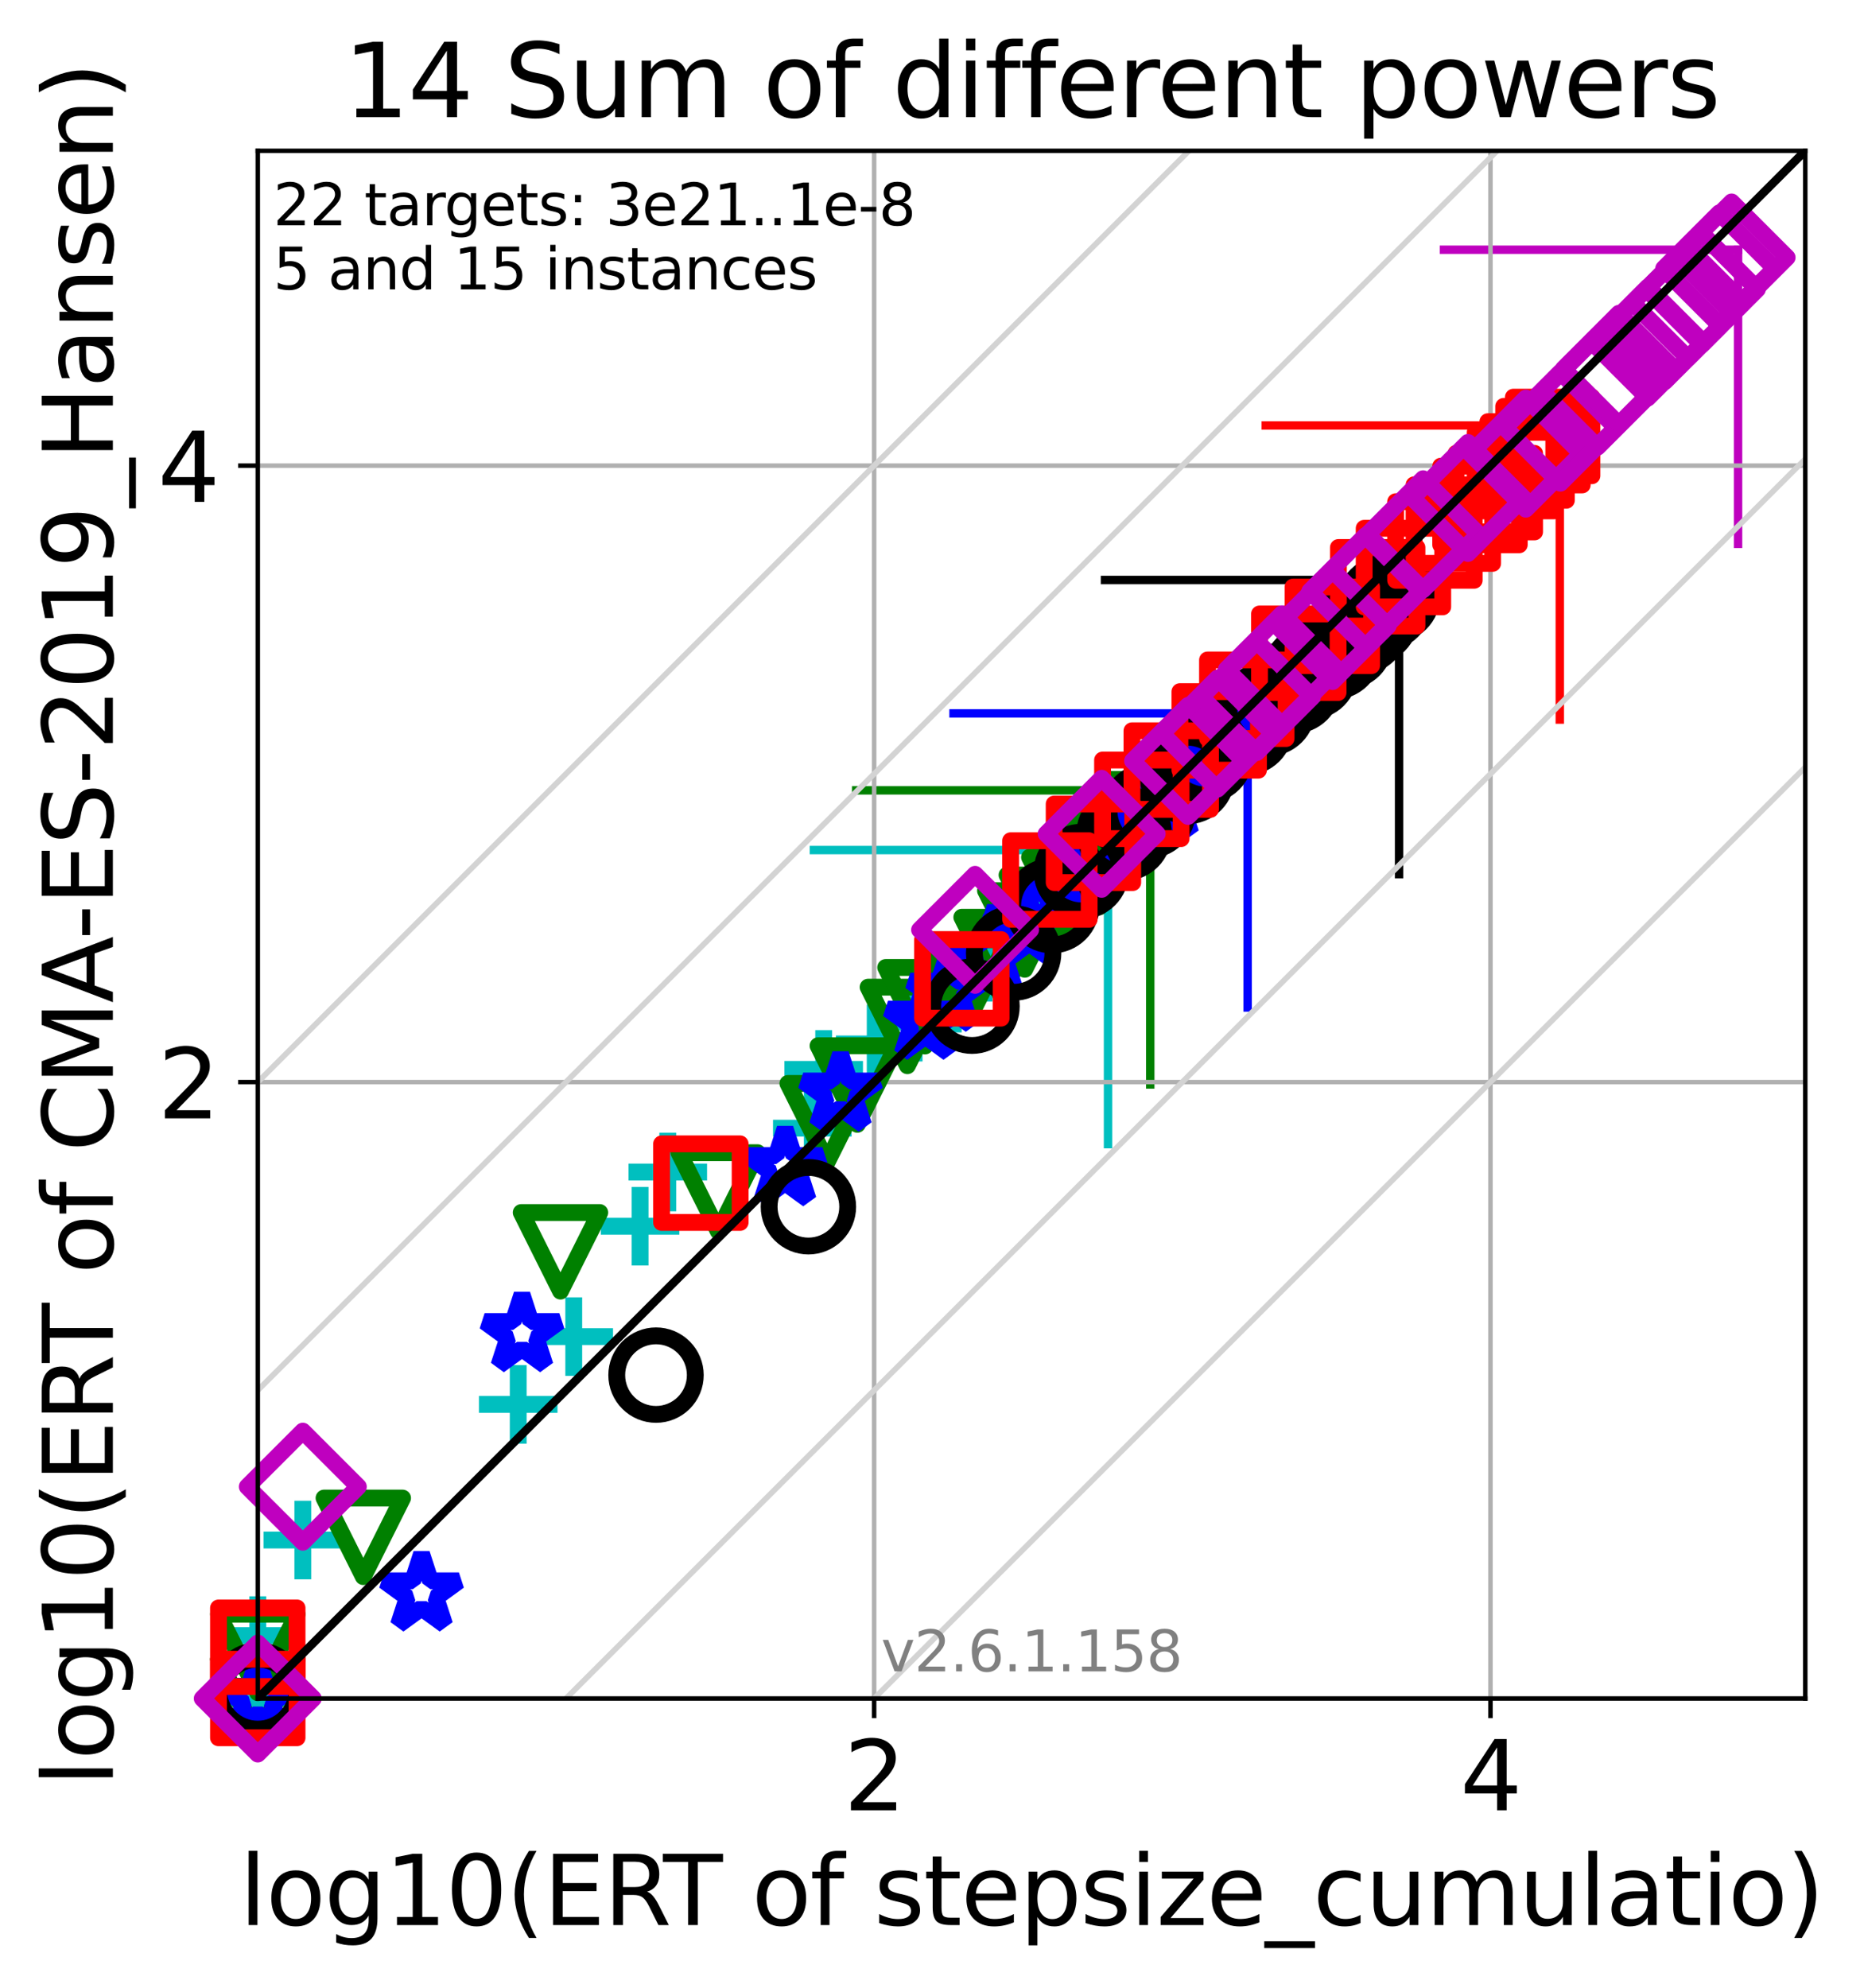 <?xml version="1.0" encoding="utf-8" standalone="no"?>
<!DOCTYPE svg PUBLIC "-//W3C//DTD SVG 1.1//EN"
  "http://www.w3.org/Graphics/SVG/1.1/DTD/svg11.dtd">
<svg xmlns:xlink="http://www.w3.org/1999/xlink" width="332.207pt" height="354.256pt" viewBox="0 0 332.207 354.256" xmlns="http://www.w3.org/2000/svg" version="1.1">
 <defs>
  <style type="text/css">*{stroke-linejoin: round; stroke-linecap: butt}</style>
 </defs>
 <g id="figure_1">
  <g id="patch_1">
   <path d="M 0 354.256 
L 332.207 354.256 
L 332.207 0 
L 0 0 
z
" style="fill: #ffffff"/>
  </g>
  <g id="axes_1">
   <g id="patch_2">
    <path d="M 45.942 302.677 
L 321.742 302.677 
L 321.742 26.877 
L 45.942 26.877 
z
" style="fill: #ffffff"/>
   </g>
   <g id="line2d_1">
    <path d="M 197.474 203.891 
L 197.474 151.48 
" clip-path="url(#p54a8e4fd3c)" style="fill: none; stroke: #00bfbf; stroke-width: 1.5; stroke-linecap: square"/>
   </g>
   <g id="line2d_2">
    <path d="M 145.062 151.48 
L 197.474 151.48 
" clip-path="url(#p54a8e4fd3c)" style="fill: none; stroke: #00bfbf; stroke-width: 1.5; stroke-linecap: square"/>
   </g>
   <g id="line2d_3">
    <path d="M 205.002 193.256 
L 205.002 140.845 
" clip-path="url(#p54a8e4fd3c)" style="fill: none; stroke: #008000; stroke-width: 1.5; stroke-linecap: square"/>
   </g>
   <g id="line2d_4">
    <path d="M 152.59 140.845 
L 205.002 140.845 
" clip-path="url(#p54a8e4fd3c)" style="fill: none; stroke: #008000; stroke-width: 1.5; stroke-linecap: square"/>
   </g>
   <g id="line2d_5">
    <path d="M 222.355 179.54 
L 222.355 127.129 
" clip-path="url(#p54a8e4fd3c)" style="fill: none; stroke: #0000ff; stroke-width: 1.5; stroke-linecap: square"/>
   </g>
   <g id="line2d_6">
    <path d="M 169.944 127.129 
L 222.355 127.129 
" clip-path="url(#p54a8e4fd3c)" style="fill: none; stroke: #0000ff; stroke-width: 1.5; stroke-linecap: square"/>
   </g>
   <g id="line2d_7">
    <path d="M 249.348 155.767 
L 249.348 103.356 
" clip-path="url(#p54a8e4fd3c)" style="fill: none; stroke: #000000; stroke-width: 1.5; stroke-linecap: square"/>
   </g>
   <g id="line2d_8">
    <path d="M 196.937 103.356 
L 249.348 103.356 
" clip-path="url(#p54a8e4fd3c)" style="fill: none; stroke: #000000; stroke-width: 1.5; stroke-linecap: square"/>
   </g>
   <g id="line2d_9">
    <path d="M 277.992 128.229 
L 277.992 75.817 
" clip-path="url(#p54a8e4fd3c)" style="fill: none; stroke: #ff0000; stroke-width: 1.5; stroke-linecap: square"/>
   </g>
   <g id="line2d_10">
    <path d="M 225.581 75.817 
L 277.992 75.817 
" clip-path="url(#p54a8e4fd3c)" style="fill: none; stroke: #ff0000; stroke-width: 1.5; stroke-linecap: square"/>
   </g>
   <g id="line2d_11">
    <path d="M 309.761 96.913 
L 309.761 44.502 
" clip-path="url(#p54a8e4fd3c)" style="fill: none; stroke: #bf00bf; stroke-width: 1.5; stroke-linecap: square"/>
   </g>
   <g id="line2d_12">
    <path d="M 257.35 44.502 
L 309.761 44.502 
" clip-path="url(#p54a8e4fd3c)" style="fill: none; stroke: #bf00bf; stroke-width: 1.5; stroke-linecap: square"/>
   </g>
   <g id="matplotlib.axis_1">
    <g id="xtick_1">
     <g id="line2d_13">
      <path d="M 155.791 302.677 
L 155.791 26.877 
" clip-path="url(#p54a8e4fd3c)" style="fill: none; stroke: #b0b0b0; stroke-width: 0.8; stroke-linecap: square"/>
     </g>
     <g id="line2d_14">
      <defs>
       <path id="mf4ee62fcc2" d="M 0 0 
L 0 3.5 
" style="stroke: #000000; stroke-width: 0.8"/>
      </defs>
      <g>
       <use xlink:href="#mf4ee62fcc2" x="155.791" y="302.677" style="stroke: #000000; stroke-width: 0.8"/>
      </g>
     </g>
     <g id="text_1">
      <!-- 2 -->
      <g transform="translate(150.383 322.595)scale(0.17 -0.17)">
       <defs>
        <path id="DejaVuSans-32" d="M 1228 531 
L 3431 531 
L 3431 0 
L 469 0 
L 469 531 
Q 828 903 1448 1529 
Q 2069 2156 2228 2338 
Q 2531 2678 2651 2914 
Q 2772 3150 2772 3378 
Q 2772 3750 2511 3984 
Q 2250 4219 1831 4219 
Q 1534 4219 1204 4116 
Q 875 4013 500 3803 
L 500 4441 
Q 881 4594 1212 4672 
Q 1544 4750 1819 4750 
Q 2544 4750 2975 4387 
Q 3406 4025 3406 3419 
Q 3406 3131 3298 2873 
Q 3191 2616 2906 2266 
Q 2828 2175 2409 1742 
Q 1991 1309 1228 531 
z
" transform="scale(0.016)"/>
       </defs>
       <use xlink:href="#DejaVuSans-32"/>
      </g>
     </g>
    </g>
    <g id="xtick_2">
     <g id="line2d_15">
      <path d="M 265.64 302.677 
L 265.64 26.877 
" clip-path="url(#p54a8e4fd3c)" style="fill: none; stroke: #b0b0b0; stroke-width: 0.8; stroke-linecap: square"/>
     </g>
     <g id="line2d_16">
      <g>
       <use xlink:href="#mf4ee62fcc2" x="265.64" y="302.677" style="stroke: #000000; stroke-width: 0.8"/>
      </g>
     </g>
     <g id="text_2">
      <!-- 4 -->
      <g transform="translate(260.232 322.595)scale(0.17 -0.17)">
       <defs>
        <path id="DejaVuSans-34" d="M 2419 4116 
L 825 1625 
L 2419 1625 
L 2419 4116 
z
M 2253 4666 
L 3047 4666 
L 3047 1625 
L 3713 1625 
L 3713 1100 
L 3047 1100 
L 3047 0 
L 2419 0 
L 2419 1100 
L 313 1100 
L 313 1709 
L 2253 4666 
z
" transform="scale(0.016)"/>
       </defs>
       <use xlink:href="#DejaVuSans-34"/>
      </g>
     </g>
    </g>
    <g id="text_3">
     <!-- log10(ERT of stepsize_cumulatio) -->
     <g transform="translate(42.677 343.047)scale(0.17 -0.17)">
      <defs>
       <path id="DejaVuSans-6c" d="M 603 4863 
L 1178 4863 
L 1178 0 
L 603 0 
L 603 4863 
z
" transform="scale(0.016)"/>
       <path id="DejaVuSans-6f" d="M 1959 3097 
Q 1497 3097 1228 2736 
Q 959 2375 959 1747 
Q 959 1119 1226 758 
Q 1494 397 1959 397 
Q 2419 397 2687 759 
Q 2956 1122 2956 1747 
Q 2956 2369 2687 2733 
Q 2419 3097 1959 3097 
z
M 1959 3584 
Q 2709 3584 3137 3096 
Q 3566 2609 3566 1747 
Q 3566 888 3137 398 
Q 2709 -91 1959 -91 
Q 1206 -91 779 398 
Q 353 888 353 1747 
Q 353 2609 779 3096 
Q 1206 3584 1959 3584 
z
" transform="scale(0.016)"/>
       <path id="DejaVuSans-67" d="M 2906 1791 
Q 2906 2416 2648 2759 
Q 2391 3103 1925 3103 
Q 1463 3103 1205 2759 
Q 947 2416 947 1791 
Q 947 1169 1205 825 
Q 1463 481 1925 481 
Q 2391 481 2648 825 
Q 2906 1169 2906 1791 
z
M 3481 434 
Q 3481 -459 3084 -895 
Q 2688 -1331 1869 -1331 
Q 1566 -1331 1297 -1286 
Q 1028 -1241 775 -1147 
L 775 -588 
Q 1028 -725 1275 -790 
Q 1522 -856 1778 -856 
Q 2344 -856 2625 -561 
Q 2906 -266 2906 331 
L 2906 616 
Q 2728 306 2450 153 
Q 2172 0 1784 0 
Q 1141 0 747 490 
Q 353 981 353 1791 
Q 353 2603 747 3093 
Q 1141 3584 1784 3584 
Q 2172 3584 2450 3431 
Q 2728 3278 2906 2969 
L 2906 3500 
L 3481 3500 
L 3481 434 
z
" transform="scale(0.016)"/>
       <path id="DejaVuSans-31" d="M 794 531 
L 1825 531 
L 1825 4091 
L 703 3866 
L 703 4441 
L 1819 4666 
L 2450 4666 
L 2450 531 
L 3481 531 
L 3481 0 
L 794 0 
L 794 531 
z
" transform="scale(0.016)"/>
       <path id="DejaVuSans-30" d="M 2034 4250 
Q 1547 4250 1301 3770 
Q 1056 3291 1056 2328 
Q 1056 1369 1301 889 
Q 1547 409 2034 409 
Q 2525 409 2770 889 
Q 3016 1369 3016 2328 
Q 3016 3291 2770 3770 
Q 2525 4250 2034 4250 
z
M 2034 4750 
Q 2819 4750 3233 4129 
Q 3647 3509 3647 2328 
Q 3647 1150 3233 529 
Q 2819 -91 2034 -91 
Q 1250 -91 836 529 
Q 422 1150 422 2328 
Q 422 3509 836 4129 
Q 1250 4750 2034 4750 
z
" transform="scale(0.016)"/>
       <path id="DejaVuSans-28" d="M 1984 4856 
Q 1566 4138 1362 3434 
Q 1159 2731 1159 2009 
Q 1159 1288 1364 580 
Q 1569 -128 1984 -844 
L 1484 -844 
Q 1016 -109 783 600 
Q 550 1309 550 2009 
Q 550 2706 781 3412 
Q 1013 4119 1484 4856 
L 1984 4856 
z
" transform="scale(0.016)"/>
       <path id="DejaVuSans-45" d="M 628 4666 
L 3578 4666 
L 3578 4134 
L 1259 4134 
L 1259 2753 
L 3481 2753 
L 3481 2222 
L 1259 2222 
L 1259 531 
L 3634 531 
L 3634 0 
L 628 0 
L 628 4666 
z
" transform="scale(0.016)"/>
       <path id="DejaVuSans-52" d="M 2841 2188 
Q 3044 2119 3236 1894 
Q 3428 1669 3622 1275 
L 4263 0 
L 3584 0 
L 2988 1197 
Q 2756 1666 2539 1819 
Q 2322 1972 1947 1972 
L 1259 1972 
L 1259 0 
L 628 0 
L 628 4666 
L 2053 4666 
Q 2853 4666 3247 4331 
Q 3641 3997 3641 3322 
Q 3641 2881 3436 2590 
Q 3231 2300 2841 2188 
z
M 1259 4147 
L 1259 2491 
L 2053 2491 
Q 2509 2491 2742 2702 
Q 2975 2913 2975 3322 
Q 2975 3731 2742 3939 
Q 2509 4147 2053 4147 
L 1259 4147 
z
" transform="scale(0.016)"/>
       <path id="DejaVuSans-54" d="M -19 4666 
L 3928 4666 
L 3928 4134 
L 2272 4134 
L 2272 0 
L 1638 0 
L 1638 4134 
L -19 4134 
L -19 4666 
z
" transform="scale(0.016)"/>
       <path id="DejaVuSans-20" transform="scale(0.016)"/>
       <path id="DejaVuSans-66" d="M 2375 4863 
L 2375 4384 
L 1825 4384 
Q 1516 4384 1395 4259 
Q 1275 4134 1275 3809 
L 1275 3500 
L 2222 3500 
L 2222 3053 
L 1275 3053 
L 1275 0 
L 697 0 
L 697 3053 
L 147 3053 
L 147 3500 
L 697 3500 
L 697 3744 
Q 697 4328 969 4595 
Q 1241 4863 1831 4863 
L 2375 4863 
z
" transform="scale(0.016)"/>
       <path id="DejaVuSans-73" d="M 2834 3397 
L 2834 2853 
Q 2591 2978 2328 3040 
Q 2066 3103 1784 3103 
Q 1356 3103 1142 2972 
Q 928 2841 928 2578 
Q 928 2378 1081 2264 
Q 1234 2150 1697 2047 
L 1894 2003 
Q 2506 1872 2764 1633 
Q 3022 1394 3022 966 
Q 3022 478 2636 193 
Q 2250 -91 1575 -91 
Q 1294 -91 989 -36 
Q 684 19 347 128 
L 347 722 
Q 666 556 975 473 
Q 1284 391 1588 391 
Q 1994 391 2212 530 
Q 2431 669 2431 922 
Q 2431 1156 2273 1281 
Q 2116 1406 1581 1522 
L 1381 1569 
Q 847 1681 609 1914 
Q 372 2147 372 2553 
Q 372 3047 722 3315 
Q 1072 3584 1716 3584 
Q 2034 3584 2315 3537 
Q 2597 3491 2834 3397 
z
" transform="scale(0.016)"/>
       <path id="DejaVuSans-74" d="M 1172 4494 
L 1172 3500 
L 2356 3500 
L 2356 3053 
L 1172 3053 
L 1172 1153 
Q 1172 725 1289 603 
Q 1406 481 1766 481 
L 2356 481 
L 2356 0 
L 1766 0 
Q 1100 0 847 248 
Q 594 497 594 1153 
L 594 3053 
L 172 3053 
L 172 3500 
L 594 3500 
L 594 4494 
L 1172 4494 
z
" transform="scale(0.016)"/>
       <path id="DejaVuSans-65" d="M 3597 1894 
L 3597 1613 
L 953 1613 
Q 991 1019 1311 708 
Q 1631 397 2203 397 
Q 2534 397 2845 478 
Q 3156 559 3463 722 
L 3463 178 
Q 3153 47 2828 -22 
Q 2503 -91 2169 -91 
Q 1331 -91 842 396 
Q 353 884 353 1716 
Q 353 2575 817 3079 
Q 1281 3584 2069 3584 
Q 2775 3584 3186 3129 
Q 3597 2675 3597 1894 
z
M 3022 2063 
Q 3016 2534 2758 2815 
Q 2500 3097 2075 3097 
Q 1594 3097 1305 2825 
Q 1016 2553 972 2059 
L 3022 2063 
z
" transform="scale(0.016)"/>
       <path id="DejaVuSans-70" d="M 1159 525 
L 1159 -1331 
L 581 -1331 
L 581 3500 
L 1159 3500 
L 1159 2969 
Q 1341 3281 1617 3432 
Q 1894 3584 2278 3584 
Q 2916 3584 3314 3078 
Q 3713 2572 3713 1747 
Q 3713 922 3314 415 
Q 2916 -91 2278 -91 
Q 1894 -91 1617 61 
Q 1341 213 1159 525 
z
M 3116 1747 
Q 3116 2381 2855 2742 
Q 2594 3103 2138 3103 
Q 1681 3103 1420 2742 
Q 1159 2381 1159 1747 
Q 1159 1113 1420 752 
Q 1681 391 2138 391 
Q 2594 391 2855 752 
Q 3116 1113 3116 1747 
z
" transform="scale(0.016)"/>
       <path id="DejaVuSans-69" d="M 603 3500 
L 1178 3500 
L 1178 0 
L 603 0 
L 603 3500 
z
M 603 4863 
L 1178 4863 
L 1178 4134 
L 603 4134 
L 603 4863 
z
" transform="scale(0.016)"/>
       <path id="DejaVuSans-7a" d="M 353 3500 
L 3084 3500 
L 3084 2975 
L 922 459 
L 3084 459 
L 3084 0 
L 275 0 
L 275 525 
L 2438 3041 
L 353 3041 
L 353 3500 
z
" transform="scale(0.016)"/>
       <path id="DejaVuSans-5f" d="M 3263 -1063 
L 3263 -1509 
L -63 -1509 
L -63 -1063 
L 3263 -1063 
z
" transform="scale(0.016)"/>
       <path id="DejaVuSans-63" d="M 3122 3366 
L 3122 2828 
Q 2878 2963 2633 3030 
Q 2388 3097 2138 3097 
Q 1578 3097 1268 2742 
Q 959 2388 959 1747 
Q 959 1106 1268 751 
Q 1578 397 2138 397 
Q 2388 397 2633 464 
Q 2878 531 3122 666 
L 3122 134 
Q 2881 22 2623 -34 
Q 2366 -91 2075 -91 
Q 1284 -91 818 406 
Q 353 903 353 1747 
Q 353 2603 823 3093 
Q 1294 3584 2113 3584 
Q 2378 3584 2631 3529 
Q 2884 3475 3122 3366 
z
" transform="scale(0.016)"/>
       <path id="DejaVuSans-75" d="M 544 1381 
L 544 3500 
L 1119 3500 
L 1119 1403 
Q 1119 906 1312 657 
Q 1506 409 1894 409 
Q 2359 409 2629 706 
Q 2900 1003 2900 1516 
L 2900 3500 
L 3475 3500 
L 3475 0 
L 2900 0 
L 2900 538 
Q 2691 219 2414 64 
Q 2138 -91 1772 -91 
Q 1169 -91 856 284 
Q 544 659 544 1381 
z
M 1991 3584 
L 1991 3584 
z
" transform="scale(0.016)"/>
       <path id="DejaVuSans-6d" d="M 3328 2828 
Q 3544 3216 3844 3400 
Q 4144 3584 4550 3584 
Q 5097 3584 5394 3201 
Q 5691 2819 5691 2113 
L 5691 0 
L 5113 0 
L 5113 2094 
Q 5113 2597 4934 2840 
Q 4756 3084 4391 3084 
Q 3944 3084 3684 2787 
Q 3425 2491 3425 1978 
L 3425 0 
L 2847 0 
L 2847 2094 
Q 2847 2600 2669 2842 
Q 2491 3084 2119 3084 
Q 1678 3084 1418 2786 
Q 1159 2488 1159 1978 
L 1159 0 
L 581 0 
L 581 3500 
L 1159 3500 
L 1159 2956 
Q 1356 3278 1631 3431 
Q 1906 3584 2284 3584 
Q 2666 3584 2933 3390 
Q 3200 3197 3328 2828 
z
" transform="scale(0.016)"/>
       <path id="DejaVuSans-61" d="M 2194 1759 
Q 1497 1759 1228 1600 
Q 959 1441 959 1056 
Q 959 750 1161 570 
Q 1363 391 1709 391 
Q 2188 391 2477 730 
Q 2766 1069 2766 1631 
L 2766 1759 
L 2194 1759 
z
M 3341 1997 
L 3341 0 
L 2766 0 
L 2766 531 
Q 2569 213 2275 61 
Q 1981 -91 1556 -91 
Q 1019 -91 701 211 
Q 384 513 384 1019 
Q 384 1609 779 1909 
Q 1175 2209 1959 2209 
L 2766 2209 
L 2766 2266 
Q 2766 2663 2505 2880 
Q 2244 3097 1772 3097 
Q 1472 3097 1187 3025 
Q 903 2953 641 2809 
L 641 3341 
Q 956 3463 1253 3523 
Q 1550 3584 1831 3584 
Q 2591 3584 2966 3190 
Q 3341 2797 3341 1997 
z
" transform="scale(0.016)"/>
       <path id="DejaVuSans-29" d="M 513 4856 
L 1013 4856 
Q 1481 4119 1714 3412 
Q 1947 2706 1947 2009 
Q 1947 1309 1714 600 
Q 1481 -109 1013 -844 
L 513 -844 
Q 928 -128 1133 580 
Q 1338 1288 1338 2009 
Q 1338 2731 1133 3434 
Q 928 4138 513 4856 
z
" transform="scale(0.016)"/>
      </defs>
      <use xlink:href="#DejaVuSans-6c"/>
      <use xlink:href="#DejaVuSans-6f" x="27.783"/>
      <use xlink:href="#DejaVuSans-67" x="88.965"/>
      <use xlink:href="#DejaVuSans-31" x="152.441"/>
      <use xlink:href="#DejaVuSans-30" x="216.064"/>
      <use xlink:href="#DejaVuSans-28" x="279.688"/>
      <use xlink:href="#DejaVuSans-45" x="318.701"/>
      <use xlink:href="#DejaVuSans-52" x="381.885"/>
      <use xlink:href="#DejaVuSans-54" x="444.117"/>
      <use xlink:href="#DejaVuSans-20" x="505.201"/>
      <use xlink:href="#DejaVuSans-6f" x="536.988"/>
      <use xlink:href="#DejaVuSans-66" x="598.17"/>
      <use xlink:href="#DejaVuSans-20" x="633.375"/>
      <use xlink:href="#DejaVuSans-73" x="665.162"/>
      <use xlink:href="#DejaVuSans-74" x="717.262"/>
      <use xlink:href="#DejaVuSans-65" x="756.471"/>
      <use xlink:href="#DejaVuSans-70" x="817.994"/>
      <use xlink:href="#DejaVuSans-73" x="881.471"/>
      <use xlink:href="#DejaVuSans-69" x="933.57"/>
      <use xlink:href="#DejaVuSans-7a" x="961.354"/>
      <use xlink:href="#DejaVuSans-65" x="1013.844"/>
      <use xlink:href="#DejaVuSans-5f" x="1075.367"/>
      <use xlink:href="#DejaVuSans-63" x="1125.367"/>
      <use xlink:href="#DejaVuSans-75" x="1180.348"/>
      <use xlink:href="#DejaVuSans-6d" x="1243.727"/>
      <use xlink:href="#DejaVuSans-75" x="1341.139"/>
      <use xlink:href="#DejaVuSans-6c" x="1404.518"/>
      <use xlink:href="#DejaVuSans-61" x="1432.301"/>
      <use xlink:href="#DejaVuSans-74" x="1493.58"/>
      <use xlink:href="#DejaVuSans-69" x="1532.789"/>
      <use xlink:href="#DejaVuSans-6f" x="1560.572"/>
      <use xlink:href="#DejaVuSans-29" x="1621.754"/>
     </g>
    </g>
   </g>
   <g id="matplotlib.axis_2">
    <g id="ytick_1">
     <g id="line2d_17">
      <path d="M 45.942 192.828 
L 321.742 192.828 
" clip-path="url(#p54a8e4fd3c)" style="fill: none; stroke: #b0b0b0; stroke-width: 0.8; stroke-linecap: square"/>
     </g>
     <g id="line2d_18">
      <defs>
       <path id="mc7f1c75d88" d="M 0 0 
L -3.5 0 
" style="stroke: #000000; stroke-width: 0.8"/>
      </defs>
      <g>
       <use xlink:href="#mc7f1c75d88" x="45.942" y="192.828" style="stroke: #000000; stroke-width: 0.8"/>
      </g>
     </g>
     <g id="text_4">
      <!-- 2 -->
      <g transform="translate(28.126 199.287)scale(0.17 -0.17)">
       <use xlink:href="#DejaVuSans-32"/>
      </g>
     </g>
    </g>
    <g id="ytick_2">
     <g id="line2d_19">
      <path d="M 45.942 82.979 
L 321.742 82.979 
" clip-path="url(#p54a8e4fd3c)" style="fill: none; stroke: #b0b0b0; stroke-width: 0.8; stroke-linecap: square"/>
     </g>
     <g id="line2d_20">
      <g>
       <use xlink:href="#mc7f1c75d88" x="45.942" y="82.979" style="stroke: #000000; stroke-width: 0.8"/>
      </g>
     </g>
     <g id="text_5">
      <!-- 4 -->
      <g transform="translate(28.126 89.438)scale(0.17 -0.17)">
       <use xlink:href="#DejaVuSans-34"/>
      </g>
     </g>
    </g>
    <g id="text_6">
     <!-- log10(ERT of CMA-ES-2019_Hansen) -->
     <g transform="translate(20.117 318.342)rotate(-90)scale(0.17 -0.17)">
      <defs>
       <path id="DejaVuSans-43" d="M 4122 4306 
L 4122 3641 
Q 3803 3938 3442 4084 
Q 3081 4231 2675 4231 
Q 1875 4231 1450 3742 
Q 1025 3253 1025 2328 
Q 1025 1406 1450 917 
Q 1875 428 2675 428 
Q 3081 428 3442 575 
Q 3803 722 4122 1019 
L 4122 359 
Q 3791 134 3420 21 
Q 3050 -91 2638 -91 
Q 1578 -91 968 557 
Q 359 1206 359 2328 
Q 359 3453 968 4101 
Q 1578 4750 2638 4750 
Q 3056 4750 3426 4639 
Q 3797 4528 4122 4306 
z
" transform="scale(0.016)"/>
       <path id="DejaVuSans-4d" d="M 628 4666 
L 1569 4666 
L 2759 1491 
L 3956 4666 
L 4897 4666 
L 4897 0 
L 4281 0 
L 4281 4097 
L 3078 897 
L 2444 897 
L 1241 4097 
L 1241 0 
L 628 0 
L 628 4666 
z
" transform="scale(0.016)"/>
       <path id="DejaVuSans-41" d="M 2188 4044 
L 1331 1722 
L 3047 1722 
L 2188 4044 
z
M 1831 4666 
L 2547 4666 
L 4325 0 
L 3669 0 
L 3244 1197 
L 1141 1197 
L 716 0 
L 50 0 
L 1831 4666 
z
" transform="scale(0.016)"/>
       <path id="DejaVuSans-2d" d="M 313 2009 
L 1997 2009 
L 1997 1497 
L 313 1497 
L 313 2009 
z
" transform="scale(0.016)"/>
       <path id="DejaVuSans-53" d="M 3425 4513 
L 3425 3897 
Q 3066 4069 2747 4153 
Q 2428 4238 2131 4238 
Q 1616 4238 1336 4038 
Q 1056 3838 1056 3469 
Q 1056 3159 1242 3001 
Q 1428 2844 1947 2747 
L 2328 2669 
Q 3034 2534 3370 2195 
Q 3706 1856 3706 1288 
Q 3706 609 3251 259 
Q 2797 -91 1919 -91 
Q 1588 -91 1214 -16 
Q 841 59 441 206 
L 441 856 
Q 825 641 1194 531 
Q 1563 422 1919 422 
Q 2459 422 2753 634 
Q 3047 847 3047 1241 
Q 3047 1584 2836 1778 
Q 2625 1972 2144 2069 
L 1759 2144 
Q 1053 2284 737 2584 
Q 422 2884 422 3419 
Q 422 4038 858 4394 
Q 1294 4750 2059 4750 
Q 2388 4750 2728 4690 
Q 3069 4631 3425 4513 
z
" transform="scale(0.016)"/>
       <path id="DejaVuSans-39" d="M 703 97 
L 703 672 
Q 941 559 1184 500 
Q 1428 441 1663 441 
Q 2288 441 2617 861 
Q 2947 1281 2994 2138 
Q 2813 1869 2534 1725 
Q 2256 1581 1919 1581 
Q 1219 1581 811 2004 
Q 403 2428 403 3163 
Q 403 3881 828 4315 
Q 1253 4750 1959 4750 
Q 2769 4750 3195 4129 
Q 3622 3509 3622 2328 
Q 3622 1225 3098 567 
Q 2575 -91 1691 -91 
Q 1453 -91 1209 -44 
Q 966 3 703 97 
z
M 1959 2075 
Q 2384 2075 2632 2365 
Q 2881 2656 2881 3163 
Q 2881 3666 2632 3958 
Q 2384 4250 1959 4250 
Q 1534 4250 1286 3958 
Q 1038 3666 1038 3163 
Q 1038 2656 1286 2365 
Q 1534 2075 1959 2075 
z
" transform="scale(0.016)"/>
       <path id="DejaVuSans-48" d="M 628 4666 
L 1259 4666 
L 1259 2753 
L 3553 2753 
L 3553 4666 
L 4184 4666 
L 4184 0 
L 3553 0 
L 3553 2222 
L 1259 2222 
L 1259 0 
L 628 0 
L 628 4666 
z
" transform="scale(0.016)"/>
       <path id="DejaVuSans-6e" d="M 3513 2113 
L 3513 0 
L 2938 0 
L 2938 2094 
Q 2938 2591 2744 2837 
Q 2550 3084 2163 3084 
Q 1697 3084 1428 2787 
Q 1159 2491 1159 1978 
L 1159 0 
L 581 0 
L 581 3500 
L 1159 3500 
L 1159 2956 
Q 1366 3272 1645 3428 
Q 1925 3584 2291 3584 
Q 2894 3584 3203 3211 
Q 3513 2838 3513 2113 
z
" transform="scale(0.016)"/>
      </defs>
      <use xlink:href="#DejaVuSans-6c"/>
      <use xlink:href="#DejaVuSans-6f" x="27.783"/>
      <use xlink:href="#DejaVuSans-67" x="88.965"/>
      <use xlink:href="#DejaVuSans-31" x="152.441"/>
      <use xlink:href="#DejaVuSans-30" x="216.064"/>
      <use xlink:href="#DejaVuSans-28" x="279.688"/>
      <use xlink:href="#DejaVuSans-45" x="318.701"/>
      <use xlink:href="#DejaVuSans-52" x="381.885"/>
      <use xlink:href="#DejaVuSans-54" x="444.117"/>
      <use xlink:href="#DejaVuSans-20" x="505.201"/>
      <use xlink:href="#DejaVuSans-6f" x="536.988"/>
      <use xlink:href="#DejaVuSans-66" x="598.17"/>
      <use xlink:href="#DejaVuSans-20" x="633.375"/>
      <use xlink:href="#DejaVuSans-43" x="665.162"/>
      <use xlink:href="#DejaVuSans-4d" x="734.986"/>
      <use xlink:href="#DejaVuSans-41" x="821.266"/>
      <use xlink:href="#DejaVuSans-2d" x="887.424"/>
      <use xlink:href="#DejaVuSans-45" x="923.508"/>
      <use xlink:href="#DejaVuSans-53" x="986.691"/>
      <use xlink:href="#DejaVuSans-2d" x="1050.168"/>
      <use xlink:href="#DejaVuSans-32" x="1086.252"/>
      <use xlink:href="#DejaVuSans-30" x="1149.875"/>
      <use xlink:href="#DejaVuSans-31" x="1213.498"/>
      <use xlink:href="#DejaVuSans-39" x="1277.121"/>
      <use xlink:href="#DejaVuSans-5f" x="1340.744"/>
      <use xlink:href="#DejaVuSans-48" x="1390.744"/>
      <use xlink:href="#DejaVuSans-61" x="1465.939"/>
      <use xlink:href="#DejaVuSans-6e" x="1527.219"/>
      <use xlink:href="#DejaVuSans-73" x="1590.598"/>
      <use xlink:href="#DejaVuSans-65" x="1642.697"/>
      <use xlink:href="#DejaVuSans-6e" x="1704.221"/>
      <use xlink:href="#DejaVuSans-29" x="1767.6"/>
     </g>
    </g>
   </g>
   <g id="line2d_21">
    <defs>
     <path id="m58ff2e3947" d="M -7 0 
L 7 0 
M 0 7 
L 0 -7 
" style="stroke: #00bfbf; stroke-width: 3"/>
    </defs>
    <g>
     <use xlink:href="#m58ff2e3947" x="45.942" y="302.677" style="fill-opacity: 0; stroke: #00bfbf; stroke-width: 3"/>
     <use xlink:href="#m58ff2e3947" x="45.942" y="302.677" style="fill-opacity: 0; stroke: #00bfbf; stroke-width: 3"/>
     <use xlink:href="#m58ff2e3947" x="45.942" y="291.466" style="fill-opacity: 0; stroke: #00bfbf; stroke-width: 3"/>
     <use xlink:href="#m58ff2e3947" x="53.968" y="274.44" style="fill-opacity: 0; stroke: #00bfbf; stroke-width: 3"/>
     <use xlink:href="#m58ff2e3947" x="92.358" y="250.266" style="fill-opacity: 0; stroke: #00bfbf; stroke-width: 3"/>
     <use xlink:href="#m58ff2e3947" x="102.256" y="238.187" style="fill-opacity: 0; stroke: #00bfbf; stroke-width: 3"/>
     <use xlink:href="#m58ff2e3947" x="114.078" y="218.515" style="fill-opacity: 0; stroke: #00bfbf; stroke-width: 3"/>
     <use xlink:href="#m58ff2e3947" x="119.014" y="208.859" style="fill-opacity: 0; stroke: #00bfbf; stroke-width: 3"/>
     <use xlink:href="#m58ff2e3947" x="144.77" y="201.043" style="fill-opacity: 0; stroke: #00bfbf; stroke-width: 3"/>
     <use xlink:href="#m58ff2e3947" x="146.801" y="190.569" style="fill-opacity: 0; stroke: #00bfbf; stroke-width: 3"/>
     <use xlink:href="#m58ff2e3947" x="155.981" y="186.026" style="fill-opacity: 0; stroke: #00bfbf; stroke-width: 3"/>
     <use xlink:href="#m58ff2e3947" x="162.914" y="182.15" style="fill-opacity: 0; stroke: #00bfbf; stroke-width: 3"/>
     <use xlink:href="#m58ff2e3947" x="169.891" y="176.98" style="fill-opacity: 0; stroke: #00bfbf; stroke-width: 3"/>
     <use xlink:href="#m58ff2e3947" x="173.214" y="173.316" style="fill-opacity: 0; stroke: #00bfbf; stroke-width: 3"/>
     <use xlink:href="#m58ff2e3947" x="176.494" y="170.183" style="fill-opacity: 0; stroke: #00bfbf; stroke-width: 3"/>
     <use xlink:href="#m58ff2e3947" x="178.325" y="167.969" style="fill-opacity: 0; stroke: #00bfbf; stroke-width: 3"/>
     <use xlink:href="#m58ff2e3947" x="181.171" y="164" style="fill-opacity: 0; stroke: #00bfbf; stroke-width: 3"/>
     <use xlink:href="#m58ff2e3947" x="185.742" y="162.751" style="fill-opacity: 0; stroke: #00bfbf; stroke-width: 3"/>
     <use xlink:href="#m58ff2e3947" x="189.575" y="160.137" style="fill-opacity: 0; stroke: #00bfbf; stroke-width: 3"/>
     <use xlink:href="#m58ff2e3947" x="190.805" y="158.771" style="fill-opacity: 0; stroke: #00bfbf; stroke-width: 3"/>
     <use xlink:href="#m58ff2e3947" x="193.602" y="156.586" style="fill-opacity: 0; stroke: #00bfbf; stroke-width: 3"/>
     <use xlink:href="#m58ff2e3947" x="195.236" y="155.428" style="fill-opacity: 0; stroke: #00bfbf; stroke-width: 3"/>
    </g>
   </g>
   <g id="line2d_22">
    <defs>
     <path id="m99c6288fb0" d="M -0 7 
L 7 -7 
L -7 -7 
z
" style="stroke: #008000; stroke-width: 3; stroke-linejoin: miter"/>
    </defs>
    <g>
     <use xlink:href="#m99c6288fb0" x="45.942" y="302.677" style="fill-opacity: 0; stroke: #008000; stroke-width: 3; stroke-linejoin: miter"/>
     <use xlink:href="#m99c6288fb0" x="45.942" y="302.677" style="fill-opacity: 0; stroke: #008000; stroke-width: 3; stroke-linejoin: miter"/>
     <use xlink:href="#m99c6288fb0" x="45.942" y="294.651" style="fill-opacity: 0; stroke: #008000; stroke-width: 3; stroke-linejoin: miter"/>
     <use xlink:href="#m99c6288fb0" x="64.749" y="273.958" style="fill-opacity: 0; stroke: #008000; stroke-width: 3; stroke-linejoin: miter"/>
     <use xlink:href="#m99c6288fb0" x="99.893" y="223.079" style="fill-opacity: 0; stroke: #008000; stroke-width: 3; stroke-linejoin: miter"/>
     <use xlink:href="#m99c6288fb0" x="128.008" y="212.411" style="fill-opacity: 0; stroke: #008000; stroke-width: 3; stroke-linejoin: miter"/>
     <use xlink:href="#m99c6288fb0" x="147.419" y="200.075" style="fill-opacity: 0; stroke: #008000; stroke-width: 3; stroke-linejoin: miter"/>
     <use xlink:href="#m99c6288fb0" x="152.796" y="193.359" style="fill-opacity: 0; stroke: #008000; stroke-width: 3; stroke-linejoin: miter"/>
     <use xlink:href="#m99c6288fb0" x="161.717" y="182.914" style="fill-opacity: 0; stroke: #008000; stroke-width: 3; stroke-linejoin: miter"/>
     <use xlink:href="#m99c6288fb0" x="164.85" y="179.407" style="fill-opacity: 0; stroke: #008000; stroke-width: 3; stroke-linejoin: miter"/>
     <use xlink:href="#m99c6288fb0" x="172.703" y="174.459" style="fill-opacity: 0; stroke: #008000; stroke-width: 3; stroke-linejoin: miter"/>
     <use xlink:href="#m99c6288fb0" x="178.417" y="170.456" style="fill-opacity: 0; stroke: #008000; stroke-width: 3; stroke-linejoin: miter"/>
     <use xlink:href="#m99c6288fb0" x="182.64" y="165.728" style="fill-opacity: 0; stroke: #008000; stroke-width: 3; stroke-linejoin: miter"/>
     <use xlink:href="#m99c6288fb0" x="186.478" y="162.932" style="fill-opacity: 0; stroke: #008000; stroke-width: 3; stroke-linejoin: miter"/>
     <use xlink:href="#m99c6288fb0" x="190.484" y="159.768" style="fill-opacity: 0; stroke: #008000; stroke-width: 3; stroke-linejoin: miter"/>
     <use xlink:href="#m99c6288fb0" x="192.532" y="157.881" style="fill-opacity: 0; stroke: #008000; stroke-width: 3; stroke-linejoin: miter"/>
     <use xlink:href="#m99c6288fb0" x="195.955" y="154.6" style="fill-opacity: 0; stroke: #008000; stroke-width: 3; stroke-linejoin: miter"/>
     <use xlink:href="#m99c6288fb0" x="197.722" y="152.836" style="fill-opacity: 0; stroke: #008000; stroke-width: 3; stroke-linejoin: miter"/>
     <use xlink:href="#m99c6288fb0" x="199.588" y="150.158" style="fill-opacity: 0; stroke: #008000; stroke-width: 3; stroke-linejoin: miter"/>
     <use xlink:href="#m99c6288fb0" x="200.862" y="148.988" style="fill-opacity: 0; stroke: #008000; stroke-width: 3; stroke-linejoin: miter"/>
     <use xlink:href="#m99c6288fb0" x="202.626" y="147.159" style="fill-opacity: 0; stroke: #008000; stroke-width: 3; stroke-linejoin: miter"/>
     <use xlink:href="#m99c6288fb0" x="203.488" y="145.89" style="fill-opacity: 0; stroke: #008000; stroke-width: 3; stroke-linejoin: miter"/>
    </g>
   </g>
   <g id="line2d_23">
    <defs>
     <path id="m356a5ae976" d="M 0 -7 
L -1.572 -2.163 
L -6.657 -2.163 
L -2.543 0.826 
L -4.114 5.663 
L -0 2.674 
L 4.114 5.663 
L 2.543 0.826 
L 6.657 -2.163 
L 1.572 -2.163 
z
" style="stroke: #0000ff; stroke-width: 3; stroke-linejoin: bevel"/>
    </defs>
    <g>
     <use xlink:href="#m356a5ae976" x="45.942" y="302.677" style="fill-opacity: 0; stroke: #0000ff; stroke-width: 3; stroke-linejoin: bevel"/>
     <use xlink:href="#m356a5ae976" x="45.942" y="302.677" style="fill-opacity: 0; stroke: #0000ff; stroke-width: 3; stroke-linejoin: bevel"/>
     <use xlink:href="#m356a5ae976" x="75.133" y="283.87" style="fill-opacity: 0; stroke: #0000ff; stroke-width: 3; stroke-linejoin: bevel"/>
     <use xlink:href="#m356a5ae976" x="93.03" y="237.661" style="fill-opacity: 0; stroke: #0000ff; stroke-width: 3; stroke-linejoin: bevel"/>
     <use xlink:href="#m356a5ae976" x="139.916" y="208.093" style="fill-opacity: 0; stroke: #0000ff; stroke-width: 3; stroke-linejoin: bevel"/>
     <use xlink:href="#m356a5ae976" x="149.803" y="194.8" style="fill-opacity: 0; stroke: #0000ff; stroke-width: 3; stroke-linejoin: bevel"/>
     <use xlink:href="#m356a5ae976" x="164.916" y="181.988" style="fill-opacity: 0; stroke: #0000ff; stroke-width: 3; stroke-linejoin: bevel"/>
     <use xlink:href="#m356a5ae976" x="168.893" y="176.996" style="fill-opacity: 0; stroke: #0000ff; stroke-width: 3; stroke-linejoin: bevel"/>
     <use xlink:href="#m356a5ae976" x="176.674" y="170.319" style="fill-opacity: 0; stroke: #0000ff; stroke-width: 3; stroke-linejoin: bevel"/>
     <use xlink:href="#m356a5ae976" x="182.578" y="164.772" style="fill-opacity: 0; stroke: #0000ff; stroke-width: 3; stroke-linejoin: bevel"/>
     <use xlink:href="#m356a5ae976" x="189.691" y="159.472" style="fill-opacity: 0; stroke: #0000ff; stroke-width: 3; stroke-linejoin: bevel"/>
     <use xlink:href="#m356a5ae976" x="192.296" y="155.934" style="fill-opacity: 0; stroke: #0000ff; stroke-width: 3; stroke-linejoin: bevel"/>
     <use xlink:href="#m356a5ae976" x="195.982" y="151.669" style="fill-opacity: 0; stroke: #0000ff; stroke-width: 3; stroke-linejoin: bevel"/>
     <use xlink:href="#m356a5ae976" x="201.474" y="148.492" style="fill-opacity: 0; stroke: #0000ff; stroke-width: 3; stroke-linejoin: bevel"/>
     <use xlink:href="#m356a5ae976" x="205.512" y="144.629" style="fill-opacity: 0; stroke: #0000ff; stroke-width: 3; stroke-linejoin: bevel"/>
     <use xlink:href="#m356a5ae976" x="208.101" y="142.776" style="fill-opacity: 0; stroke: #0000ff; stroke-width: 3; stroke-linejoin: bevel"/>
     <use xlink:href="#m356a5ae976" x="210.461" y="139.732" style="fill-opacity: 0; stroke: #0000ff; stroke-width: 3; stroke-linejoin: bevel"/>
     <use xlink:href="#m356a5ae976" x="212.204" y="137.513" style="fill-opacity: 0; stroke: #0000ff; stroke-width: 3; stroke-linejoin: bevel"/>
     <use xlink:href="#m356a5ae976" x="214.379" y="135.447" style="fill-opacity: 0; stroke: #0000ff; stroke-width: 3; stroke-linejoin: bevel"/>
     <use xlink:href="#m356a5ae976" x="216.383" y="133.596" style="fill-opacity: 0; stroke: #0000ff; stroke-width: 3; stroke-linejoin: bevel"/>
     <use xlink:href="#m356a5ae976" x="218.381" y="131.424" style="fill-opacity: 0; stroke: #0000ff; stroke-width: 3; stroke-linejoin: bevel"/>
     <use xlink:href="#m356a5ae976" x="219.95" y="130.243" style="fill-opacity: 0; stroke: #0000ff; stroke-width: 3; stroke-linejoin: bevel"/>
    </g>
   </g>
   <g id="line2d_24">
    <defs>
     <path id="m75380da30a" d="M 0 7 
C 1.856 7 3.637 6.262 4.95 4.95 
C 6.262 3.637 7 1.856 7 0 
C 7 -1.856 6.262 -3.637 4.95 -4.95 
C 3.637 -6.262 1.856 -7 0 -7 
C -1.856 -7 -3.637 -6.262 -4.95 -4.95 
C -6.262 -3.637 -7 -1.856 -7 0 
C -7 1.856 -6.262 3.637 -4.95 4.95 
C -3.637 6.262 -1.856 7 0 7 
z
" style="stroke: #000000; stroke-width: 3"/>
    </defs>
    <g>
     <use xlink:href="#m75380da30a" x="45.942" y="302.677" style="fill-opacity: 0; stroke: #000000; stroke-width: 3"/>
     <use xlink:href="#m75380da30a" x="45.942" y="301.138" style="fill-opacity: 0; stroke: #000000; stroke-width: 3"/>
     <use xlink:href="#m75380da30a" x="116.918" y="245.049" style="fill-opacity: 0; stroke: #000000; stroke-width: 3"/>
     <use xlink:href="#m75380da30a" x="144.078" y="215.045" style="fill-opacity: 0; stroke: #000000; stroke-width: 3"/>
     <use xlink:href="#m75380da30a" x="173.237" y="179.307" style="fill-opacity: 0; stroke: #000000; stroke-width: 3"/>
     <use xlink:href="#m75380da30a" x="180.655" y="169.835" style="fill-opacity: 0; stroke: #000000; stroke-width: 3"/>
     <use xlink:href="#m75380da30a" x="187.484" y="161.393" style="fill-opacity: 0; stroke: #000000; stroke-width: 3"/>
     <use xlink:href="#m75380da30a" x="192.726" y="155.309" style="fill-opacity: 0; stroke: #000000; stroke-width: 3"/>
     <use xlink:href="#m75380da30a" x="200.351" y="148.48" style="fill-opacity: 0; stroke: #000000; stroke-width: 3"/>
     <use xlink:href="#m75380da30a" x="204.654" y="144.484" style="fill-opacity: 0; stroke: #000000; stroke-width: 3"/>
     <use xlink:href="#m75380da30a" x="211.61" y="138.368" style="fill-opacity: 0; stroke: #000000; stroke-width: 3"/>
     <use xlink:href="#m75380da30a" x="214.865" y="134.678" style="fill-opacity: 0; stroke: #000000; stroke-width: 3"/>
     <use xlink:href="#m75380da30a" x="221.995" y="129.683" style="fill-opacity: 0; stroke: #000000; stroke-width: 3"/>
     <use xlink:href="#m75380da30a" x="226.008" y="126.269" style="fill-opacity: 0; stroke: #000000; stroke-width: 3"/>
     <use xlink:href="#m75380da30a" x="230.533" y="122.258" style="fill-opacity: 0; stroke: #000000; stroke-width: 3"/>
     <use xlink:href="#m75380da30a" x="233.526" y="119.737" style="fill-opacity: 0; stroke: #000000; stroke-width: 3"/>
     <use xlink:href="#m75380da30a" x="237.725" y="116.175" style="fill-opacity: 0; stroke: #000000; stroke-width: 3"/>
     <use xlink:href="#m75380da30a" x="239.849" y="114.399" style="fill-opacity: 0; stroke: #000000; stroke-width: 3"/>
     <use xlink:href="#m75380da30a" x="242.528" y="111.683" style="fill-opacity: 0; stroke: #000000; stroke-width: 3"/>
     <use xlink:href="#m75380da30a" x="244.38" y="109.965" style="fill-opacity: 0; stroke: #000000; stroke-width: 3"/>
     <use xlink:href="#m75380da30a" x="246.725" y="107.475" style="fill-opacity: 0; stroke: #000000; stroke-width: 3"/>
     <use xlink:href="#m75380da30a" x="248.208" y="106.093" style="fill-opacity: 0; stroke: #000000; stroke-width: 3"/>
    </g>
   </g>
   <g id="line2d_25">
    <defs>
     <path id="m831b3ab446" d="M -7 7 
L 7 7 
L 7 -7 
L -7 -7 
z
" style="stroke: #ff0000; stroke-width: 3; stroke-linejoin: miter"/>
    </defs>
    <g>
     <use xlink:href="#m831b3ab446" x="45.942" y="302.677" style="fill-opacity: 0; stroke: #ff0000; stroke-width: 3; stroke-linejoin: miter"/>
     <use xlink:href="#m831b3ab446" x="45.942" y="293.542" style="fill-opacity: 0; stroke: #ff0000; stroke-width: 3; stroke-linejoin: miter"/>
     <use xlink:href="#m831b3ab446" x="124.91" y="210.838" style="fill-opacity: 0; stroke: #ff0000; stroke-width: 3; stroke-linejoin: miter"/>
     <use xlink:href="#m831b3ab446" x="171.425" y="174.436" style="fill-opacity: 0; stroke: #ff0000; stroke-width: 3; stroke-linejoin: miter"/>
     <use xlink:href="#m831b3ab446" x="187.115" y="156.824" style="fill-opacity: 0; stroke: #ff0000; stroke-width: 3; stroke-linejoin: miter"/>
     <use xlink:href="#m831b3ab446" x="194.877" y="150.278" style="fill-opacity: 0; stroke: #ff0000; stroke-width: 3; stroke-linejoin: miter"/>
     <use xlink:href="#m831b3ab446" x="203.501" y="142.441" style="fill-opacity: 0; stroke: #ff0000; stroke-width: 3; stroke-linejoin: miter"/>
     <use xlink:href="#m831b3ab446" x="208.742" y="137.23" style="fill-opacity: 0; stroke: #ff0000; stroke-width: 3; stroke-linejoin: miter"/>
     <use xlink:href="#m831b3ab446" x="217.287" y="130.246" style="fill-opacity: 0; stroke: #ff0000; stroke-width: 3; stroke-linejoin: miter"/>
     <use xlink:href="#m831b3ab446" x="222.208" y="124.608" style="fill-opacity: 0; stroke: #ff0000; stroke-width: 3; stroke-linejoin: miter"/>
     <use xlink:href="#m831b3ab446" x="231.473" y="116.412" style="fill-opacity: 0; stroke: #ff0000; stroke-width: 3; stroke-linejoin: miter"/>
     <use xlink:href="#m831b3ab446" x="237.449" y="111.611" style="fill-opacity: 0; stroke: #ff0000; stroke-width: 3; stroke-linejoin: miter"/>
     <use xlink:href="#m831b3ab446" x="245.533" y="104.567" style="fill-opacity: 0; stroke: #ff0000; stroke-width: 3; stroke-linejoin: miter"/>
     <use xlink:href="#m831b3ab446" x="250.127" y="101.141" style="fill-opacity: 0; stroke: #ff0000; stroke-width: 3; stroke-linejoin: miter"/>
     <use xlink:href="#m831b3ab446" x="255.736" y="96.408" style="fill-opacity: 0; stroke: #ff0000; stroke-width: 3; stroke-linejoin: miter"/>
     <use xlink:href="#m831b3ab446" x="259.022" y="93.394" style="fill-opacity: 0; stroke: #ff0000; stroke-width: 3; stroke-linejoin: miter"/>
     <use xlink:href="#m831b3ab446" x="263.767" y="90.081" style="fill-opacity: 0; stroke: #ff0000; stroke-width: 3; stroke-linejoin: miter"/>
     <use xlink:href="#m831b3ab446" x="266.497" y="87.786" style="fill-opacity: 0; stroke: #ff0000; stroke-width: 3; stroke-linejoin: miter"/>
     <use xlink:href="#m831b3ab446" x="269.919" y="84.042" style="fill-opacity: 0; stroke: #ff0000; stroke-width: 3; stroke-linejoin: miter"/>
     <use xlink:href="#m831b3ab446" x="272.168" y="82.145" style="fill-opacity: 0; stroke: #ff0000; stroke-width: 3; stroke-linejoin: miter"/>
     <use xlink:href="#m831b3ab446" x="274.99" y="79.412" style="fill-opacity: 0; stroke: #ff0000; stroke-width: 3; stroke-linejoin: miter"/>
     <use xlink:href="#m831b3ab446" x="276.716" y="77.777" style="fill-opacity: 0; stroke: #ff0000; stroke-width: 3; stroke-linejoin: miter"/>
    </g>
   </g>
   <g id="line2d_26">
    <defs>
     <path id="m13974763d5" d="M -0 9.899 
L 9.899 0 
L 0 -9.899 
L -9.899 -0 
z
" style="stroke: #bf00bf; stroke-width: 3; stroke-linejoin: miter"/>
    </defs>
    <g>
     <use xlink:href="#m13974763d5" x="45.942" y="302.677" style="fill-opacity: 0; stroke: #bf00bf; stroke-width: 3; stroke-linejoin: miter"/>
     <use xlink:href="#m13974763d5" x="53.968" y="264.931" style="fill-opacity: 0; stroke: #bf00bf; stroke-width: 3; stroke-linejoin: miter"/>
     <use xlink:href="#m13974763d5" x="173.782" y="165.702" style="fill-opacity: 0; stroke: #bf00bf; stroke-width: 3; stroke-linejoin: miter"/>
     <use xlink:href="#m13974763d5" x="196.342" y="148.587" style="fill-opacity: 0; stroke: #bf00bf; stroke-width: 3; stroke-linejoin: miter"/>
     <use xlink:href="#m13974763d5" x="211.738" y="135.596" style="fill-opacity: 0; stroke: #bf00bf; stroke-width: 3; stroke-linejoin: miter"/>
     <use xlink:href="#m13974763d5" x="216.977" y="130.73" style="fill-opacity: 0; stroke: #bf00bf; stroke-width: 3; stroke-linejoin: miter"/>
     <use xlink:href="#m13974763d5" x="224.001" y="124.21" style="fill-opacity: 0; stroke: #bf00bf; stroke-width: 3; stroke-linejoin: miter"/>
     <use xlink:href="#m13974763d5" x="228.461" y="119.275" style="fill-opacity: 0; stroke: #bf00bf; stroke-width: 3; stroke-linejoin: miter"/>
     <use xlink:href="#m13974763d5" x="237.499" y="111.557" style="fill-opacity: 0; stroke: #bf00bf; stroke-width: 3; stroke-linejoin: miter"/>
     <use xlink:href="#m13974763d5" x="243.324" y="105.356" style="fill-opacity: 0; stroke: #bf00bf; stroke-width: 3; stroke-linejoin: miter"/>
     <use xlink:href="#m13974763d5" x="253.626" y="95.206" style="fill-opacity: 0; stroke: #bf00bf; stroke-width: 3; stroke-linejoin: miter"/>
     <use xlink:href="#m13974763d5" x="261.62" y="88.738" style="fill-opacity: 0; stroke: #bf00bf; stroke-width: 3; stroke-linejoin: miter"/>
     <use xlink:href="#m13974763d5" x="271.933" y="80.838" style="fill-opacity: 0; stroke: #bf00bf; stroke-width: 3; stroke-linejoin: miter"/>
     <use xlink:href="#m13974763d5" x="278.097" y="76.212" style="fill-opacity: 0; stroke: #bf00bf; stroke-width: 3; stroke-linejoin: miter"/>
     <use xlink:href="#m13974763d5" x="284.731" y="69.781" style="fill-opacity: 0; stroke: #bf00bf; stroke-width: 3; stroke-linejoin: miter"/>
     <use xlink:href="#m13974763d5" x="288.516" y="65.728" style="fill-opacity: 0; stroke: #bf00bf; stroke-width: 3; stroke-linejoin: miter"/>
     <use xlink:href="#m13974763d5" x="293.684" y="61.035" style="fill-opacity: 0; stroke: #bf00bf; stroke-width: 3; stroke-linejoin: miter"/>
     <use xlink:href="#m13974763d5" x="296.725" y="58.096" style="fill-opacity: 0; stroke: #bf00bf; stroke-width: 3; stroke-linejoin: miter"/>
     <use xlink:href="#m13974763d5" x="300.855" y="53.945" style="fill-opacity: 0; stroke: #bf00bf; stroke-width: 3; stroke-linejoin: miter"/>
     <use xlink:href="#m13974763d5" x="303.318" y="51.536" style="fill-opacity: 0; stroke: #bf00bf; stroke-width: 3; stroke-linejoin: miter"/>
     <use xlink:href="#m13974763d5" x="306.406" y="47.837" style="fill-opacity: 0; stroke: #bf00bf; stroke-width: 3; stroke-linejoin: miter"/>
     <use xlink:href="#m13974763d5" x="308.609" y="45.886" style="fill-opacity: 0; stroke: #bf00bf; stroke-width: 3; stroke-linejoin: miter"/>
    </g>
   </g>
   <g id="line2d_27">
    <path d="M 45.942 302.677 
L 321.742 26.877 
" clip-path="url(#p54a8e4fd3c)" style="fill: none; stroke: #000000; stroke-width: 1.5; stroke-linecap: square"/>
   </g>
   <g id="line2d_28">
    <path d="M 100.866 302.677 
L 333.207 70.337 
" clip-path="url(#p54a8e4fd3c)" style="fill: none; stroke: #d3d3d3; stroke-linecap: square"/>
   </g>
   <g id="line2d_29">
    <path d="M 155.791 302.677 
L 333.207 125.261 
" clip-path="url(#p54a8e4fd3c)" style="fill: none; stroke: #d3d3d3; stroke-linecap: square"/>
   </g>
   <g id="line2d_30">
    <path d="M 45.942 247.753 
L 294.695 -1 
" clip-path="url(#p54a8e4fd3c)" style="fill: none; stroke: #d3d3d3; stroke-linecap: square"/>
   </g>
   <g id="line2d_31">
    <path d="M 45.942 192.828 
L 239.77 -1 
" clip-path="url(#p54a8e4fd3c)" style="fill: none; stroke: #d3d3d3; stroke-linecap: square"/>
   </g>
   <g id="patch_3">
    <path d="M 45.942 302.677 
L 45.942 26.877 
" style="fill: none; stroke: #000000; stroke-width: 0.8; stroke-linejoin: miter; stroke-linecap: square"/>
   </g>
   <g id="patch_4">
    <path d="M 321.742 302.677 
L 321.742 26.877 
" style="fill: none; stroke: #000000; stroke-width: 0.8; stroke-linejoin: miter; stroke-linecap: square"/>
   </g>
   <g id="patch_5">
    <path d="M 45.942 302.677 
L 321.742 302.677 
" style="fill: none; stroke: #000000; stroke-width: 0.8; stroke-linejoin: miter; stroke-linecap: square"/>
   </g>
   <g id="patch_6">
    <path d="M 45.942 26.877 
L 321.742 26.877 
" style="fill: none; stroke: #000000; stroke-width: 0.8; stroke-linejoin: miter; stroke-linecap: square"/>
   </g>
   <g id="text_7">
    <!-- 22 targets: 3e21..1e-8 -->
    <g transform="translate(48.7 40.144)scale(0.102 -0.102)">
     <defs>
      <path id="DejaVuSans-72" d="M 2631 2963 
Q 2534 3019 2420 3045 
Q 2306 3072 2169 3072 
Q 1681 3072 1420 2755 
Q 1159 2438 1159 1844 
L 1159 0 
L 581 0 
L 581 3500 
L 1159 3500 
L 1159 2956 
Q 1341 3275 1631 3429 
Q 1922 3584 2338 3584 
Q 2397 3584 2469 3576 
Q 2541 3569 2628 3553 
L 2631 2963 
z
" transform="scale(0.016)"/>
      <path id="DejaVuSans-3a" d="M 750 794 
L 1409 794 
L 1409 0 
L 750 0 
L 750 794 
z
M 750 3309 
L 1409 3309 
L 1409 2516 
L 750 2516 
L 750 3309 
z
" transform="scale(0.016)"/>
      <path id="DejaVuSans-33" d="M 2597 2516 
Q 3050 2419 3304 2112 
Q 3559 1806 3559 1356 
Q 3559 666 3084 287 
Q 2609 -91 1734 -91 
Q 1441 -91 1130 -33 
Q 819 25 488 141 
L 488 750 
Q 750 597 1062 519 
Q 1375 441 1716 441 
Q 2309 441 2620 675 
Q 2931 909 2931 1356 
Q 2931 1769 2642 2001 
Q 2353 2234 1838 2234 
L 1294 2234 
L 1294 2753 
L 1863 2753 
Q 2328 2753 2575 2939 
Q 2822 3125 2822 3475 
Q 2822 3834 2567 4026 
Q 2313 4219 1838 4219 
Q 1578 4219 1281 4162 
Q 984 4106 628 3988 
L 628 4550 
Q 988 4650 1302 4700 
Q 1616 4750 1894 4750 
Q 2613 4750 3031 4423 
Q 3450 4097 3450 3541 
Q 3450 3153 3228 2886 
Q 3006 2619 2597 2516 
z
" transform="scale(0.016)"/>
      <path id="DejaVuSans-2e" d="M 684 794 
L 1344 794 
L 1344 0 
L 684 0 
L 684 794 
z
" transform="scale(0.016)"/>
      <path id="DejaVuSans-38" d="M 2034 2216 
Q 1584 2216 1326 1975 
Q 1069 1734 1069 1313 
Q 1069 891 1326 650 
Q 1584 409 2034 409 
Q 2484 409 2743 651 
Q 3003 894 3003 1313 
Q 3003 1734 2745 1975 
Q 2488 2216 2034 2216 
z
M 1403 2484 
Q 997 2584 770 2862 
Q 544 3141 544 3541 
Q 544 4100 942 4425 
Q 1341 4750 2034 4750 
Q 2731 4750 3128 4425 
Q 3525 4100 3525 3541 
Q 3525 3141 3298 2862 
Q 3072 2584 2669 2484 
Q 3125 2378 3379 2068 
Q 3634 1759 3634 1313 
Q 3634 634 3220 271 
Q 2806 -91 2034 -91 
Q 1263 -91 848 271 
Q 434 634 434 1313 
Q 434 1759 690 2068 
Q 947 2378 1403 2484 
z
M 1172 3481 
Q 1172 3119 1398 2916 
Q 1625 2713 2034 2713 
Q 2441 2713 2670 2916 
Q 2900 3119 2900 3481 
Q 2900 3844 2670 4047 
Q 2441 4250 2034 4250 
Q 1625 4250 1398 4047 
Q 1172 3844 1172 3481 
z
" transform="scale(0.016)"/>
     </defs>
     <use xlink:href="#DejaVuSans-32"/>
     <use xlink:href="#DejaVuSans-32" x="63.623"/>
     <use xlink:href="#DejaVuSans-20" x="127.246"/>
     <use xlink:href="#DejaVuSans-74" x="159.033"/>
     <use xlink:href="#DejaVuSans-61" x="198.242"/>
     <use xlink:href="#DejaVuSans-72" x="259.521"/>
     <use xlink:href="#DejaVuSans-67" x="298.885"/>
     <use xlink:href="#DejaVuSans-65" x="362.361"/>
     <use xlink:href="#DejaVuSans-74" x="423.885"/>
     <use xlink:href="#DejaVuSans-73" x="463.094"/>
     <use xlink:href="#DejaVuSans-3a" x="515.193"/>
     <use xlink:href="#DejaVuSans-20" x="548.885"/>
     <use xlink:href="#DejaVuSans-33" x="580.672"/>
     <use xlink:href="#DejaVuSans-65" x="644.295"/>
     <use xlink:href="#DejaVuSans-32" x="705.818"/>
     <use xlink:href="#DejaVuSans-31" x="769.441"/>
     <use xlink:href="#DejaVuSans-2e" x="833.064"/>
     <use xlink:href="#DejaVuSans-2e" x="864.852"/>
     <use xlink:href="#DejaVuSans-31" x="896.639"/>
     <use xlink:href="#DejaVuSans-65" x="960.262"/>
     <use xlink:href="#DejaVuSans-2d" x="1021.785"/>
     <use xlink:href="#DejaVuSans-38" x="1057.869"/>
    </g>
    <!-- 5 and 15 instances -->
    <g transform="translate(48.7 51.565)scale(0.102 -0.102)">
     <defs>
      <path id="DejaVuSans-35" d="M 691 4666 
L 3169 4666 
L 3169 4134 
L 1269 4134 
L 1269 2991 
Q 1406 3038 1543 3061 
Q 1681 3084 1819 3084 
Q 2600 3084 3056 2656 
Q 3513 2228 3513 1497 
Q 3513 744 3044 326 
Q 2575 -91 1722 -91 
Q 1428 -91 1123 -41 
Q 819 9 494 109 
L 494 744 
Q 775 591 1075 516 
Q 1375 441 1709 441 
Q 2250 441 2565 725 
Q 2881 1009 2881 1497 
Q 2881 1984 2565 2268 
Q 2250 2553 1709 2553 
Q 1456 2553 1204 2497 
Q 953 2441 691 2322 
L 691 4666 
z
" transform="scale(0.016)"/>
      <path id="DejaVuSans-64" d="M 2906 2969 
L 2906 4863 
L 3481 4863 
L 3481 0 
L 2906 0 
L 2906 525 
Q 2725 213 2448 61 
Q 2172 -91 1784 -91 
Q 1150 -91 751 415 
Q 353 922 353 1747 
Q 353 2572 751 3078 
Q 1150 3584 1784 3584 
Q 2172 3584 2448 3432 
Q 2725 3281 2906 2969 
z
M 947 1747 
Q 947 1113 1208 752 
Q 1469 391 1925 391 
Q 2381 391 2643 752 
Q 2906 1113 2906 1747 
Q 2906 2381 2643 2742 
Q 2381 3103 1925 3103 
Q 1469 3103 1208 2742 
Q 947 2381 947 1747 
z
" transform="scale(0.016)"/>
     </defs>
     <use xlink:href="#DejaVuSans-35"/>
     <use xlink:href="#DejaVuSans-20" x="63.623"/>
     <use xlink:href="#DejaVuSans-61" x="95.41"/>
     <use xlink:href="#DejaVuSans-6e" x="156.689"/>
     <use xlink:href="#DejaVuSans-64" x="220.068"/>
     <use xlink:href="#DejaVuSans-20" x="283.545"/>
     <use xlink:href="#DejaVuSans-31" x="315.332"/>
     <use xlink:href="#DejaVuSans-35" x="378.955"/>
     <use xlink:href="#DejaVuSans-20" x="442.578"/>
     <use xlink:href="#DejaVuSans-69" x="474.365"/>
     <use xlink:href="#DejaVuSans-6e" x="502.148"/>
     <use xlink:href="#DejaVuSans-73" x="565.527"/>
     <use xlink:href="#DejaVuSans-74" x="617.627"/>
     <use xlink:href="#DejaVuSans-61" x="656.836"/>
     <use xlink:href="#DejaVuSans-6e" x="718.115"/>
     <use xlink:href="#DejaVuSans-63" x="781.494"/>
     <use xlink:href="#DejaVuSans-65" x="836.475"/>
     <use xlink:href="#DejaVuSans-73" x="897.998"/>
    </g>
   </g>
   <g id="text_8">
    <!-- v2.6.1.158 -->
    <g style="fill: #808080" transform="translate(157.028 297.839)scale(0.1 -0.1)">
     <defs>
      <path id="DejaVuSans-76" d="M 191 3500 
L 800 3500 
L 1894 563 
L 2988 3500 
L 3597 3500 
L 2284 0 
L 1503 0 
L 191 3500 
z
" transform="scale(0.016)"/>
      <path id="DejaVuSans-36" d="M 2113 2584 
Q 1688 2584 1439 2293 
Q 1191 2003 1191 1497 
Q 1191 994 1439 701 
Q 1688 409 2113 409 
Q 2538 409 2786 701 
Q 3034 994 3034 1497 
Q 3034 2003 2786 2293 
Q 2538 2584 2113 2584 
z
M 3366 4563 
L 3366 3988 
Q 3128 4100 2886 4159 
Q 2644 4219 2406 4219 
Q 1781 4219 1451 3797 
Q 1122 3375 1075 2522 
Q 1259 2794 1537 2939 
Q 1816 3084 2150 3084 
Q 2853 3084 3261 2657 
Q 3669 2231 3669 1497 
Q 3669 778 3244 343 
Q 2819 -91 2113 -91 
Q 1303 -91 875 529 
Q 447 1150 447 2328 
Q 447 3434 972 4092 
Q 1497 4750 2381 4750 
Q 2619 4750 2861 4703 
Q 3103 4656 3366 4563 
z
" transform="scale(0.016)"/>
     </defs>
     <use xlink:href="#DejaVuSans-76"/>
     <use xlink:href="#DejaVuSans-32" x="59.18"/>
     <use xlink:href="#DejaVuSans-2e" x="122.803"/>
     <use xlink:href="#DejaVuSans-36" x="154.59"/>
     <use xlink:href="#DejaVuSans-2e" x="218.213"/>
     <use xlink:href="#DejaVuSans-31" x="250"/>
     <use xlink:href="#DejaVuSans-2e" x="313.623"/>
     <use xlink:href="#DejaVuSans-31" x="345.41"/>
     <use xlink:href="#DejaVuSans-35" x="409.033"/>
     <use xlink:href="#DejaVuSans-38" x="472.656"/>
    </g>
   </g>
   <g id="text_9">
    <!-- 14 Sum of different powers -->
    <g transform="translate(61.227 20.877)scale(0.18 -0.18)">
     <defs>
      <path id="DejaVuSans-77" d="M 269 3500 
L 844 3500 
L 1563 769 
L 2278 3500 
L 2956 3500 
L 3675 769 
L 4391 3500 
L 4966 3500 
L 4050 0 
L 3372 0 
L 2619 2869 
L 1863 0 
L 1184 0 
L 269 3500 
z
" transform="scale(0.016)"/>
     </defs>
     <use xlink:href="#DejaVuSans-31"/>
     <use xlink:href="#DejaVuSans-34" x="63.623"/>
     <use xlink:href="#DejaVuSans-20" x="127.246"/>
     <use xlink:href="#DejaVuSans-53" x="159.033"/>
     <use xlink:href="#DejaVuSans-75" x="222.51"/>
     <use xlink:href="#DejaVuSans-6d" x="285.889"/>
     <use xlink:href="#DejaVuSans-20" x="383.301"/>
     <use xlink:href="#DejaVuSans-6f" x="415.088"/>
     <use xlink:href="#DejaVuSans-66" x="476.27"/>
     <use xlink:href="#DejaVuSans-20" x="511.475"/>
     <use xlink:href="#DejaVuSans-64" x="543.262"/>
     <use xlink:href="#DejaVuSans-69" x="606.738"/>
     <use xlink:href="#DejaVuSans-66" x="634.521"/>
     <use xlink:href="#DejaVuSans-66" x="669.727"/>
     <use xlink:href="#DejaVuSans-65" x="704.932"/>
     <use xlink:href="#DejaVuSans-72" x="766.455"/>
     <use xlink:href="#DejaVuSans-65" x="805.318"/>
     <use xlink:href="#DejaVuSans-6e" x="866.842"/>
     <use xlink:href="#DejaVuSans-74" x="930.221"/>
     <use xlink:href="#DejaVuSans-20" x="969.43"/>
     <use xlink:href="#DejaVuSans-70" x="1001.217"/>
     <use xlink:href="#DejaVuSans-6f" x="1064.693"/>
     <use xlink:href="#DejaVuSans-77" x="1125.875"/>
     <use xlink:href="#DejaVuSans-65" x="1207.662"/>
     <use xlink:href="#DejaVuSans-72" x="1269.186"/>
     <use xlink:href="#DejaVuSans-73" x="1310.299"/>
    </g>
   </g>
  </g>
 </g>
 <defs>
  <clipPath id="p54a8e4fd3c">
   <rect x="45.942" y="26.877" width="275.8" height="275.8"/>
  </clipPath>
 </defs>
</svg>
